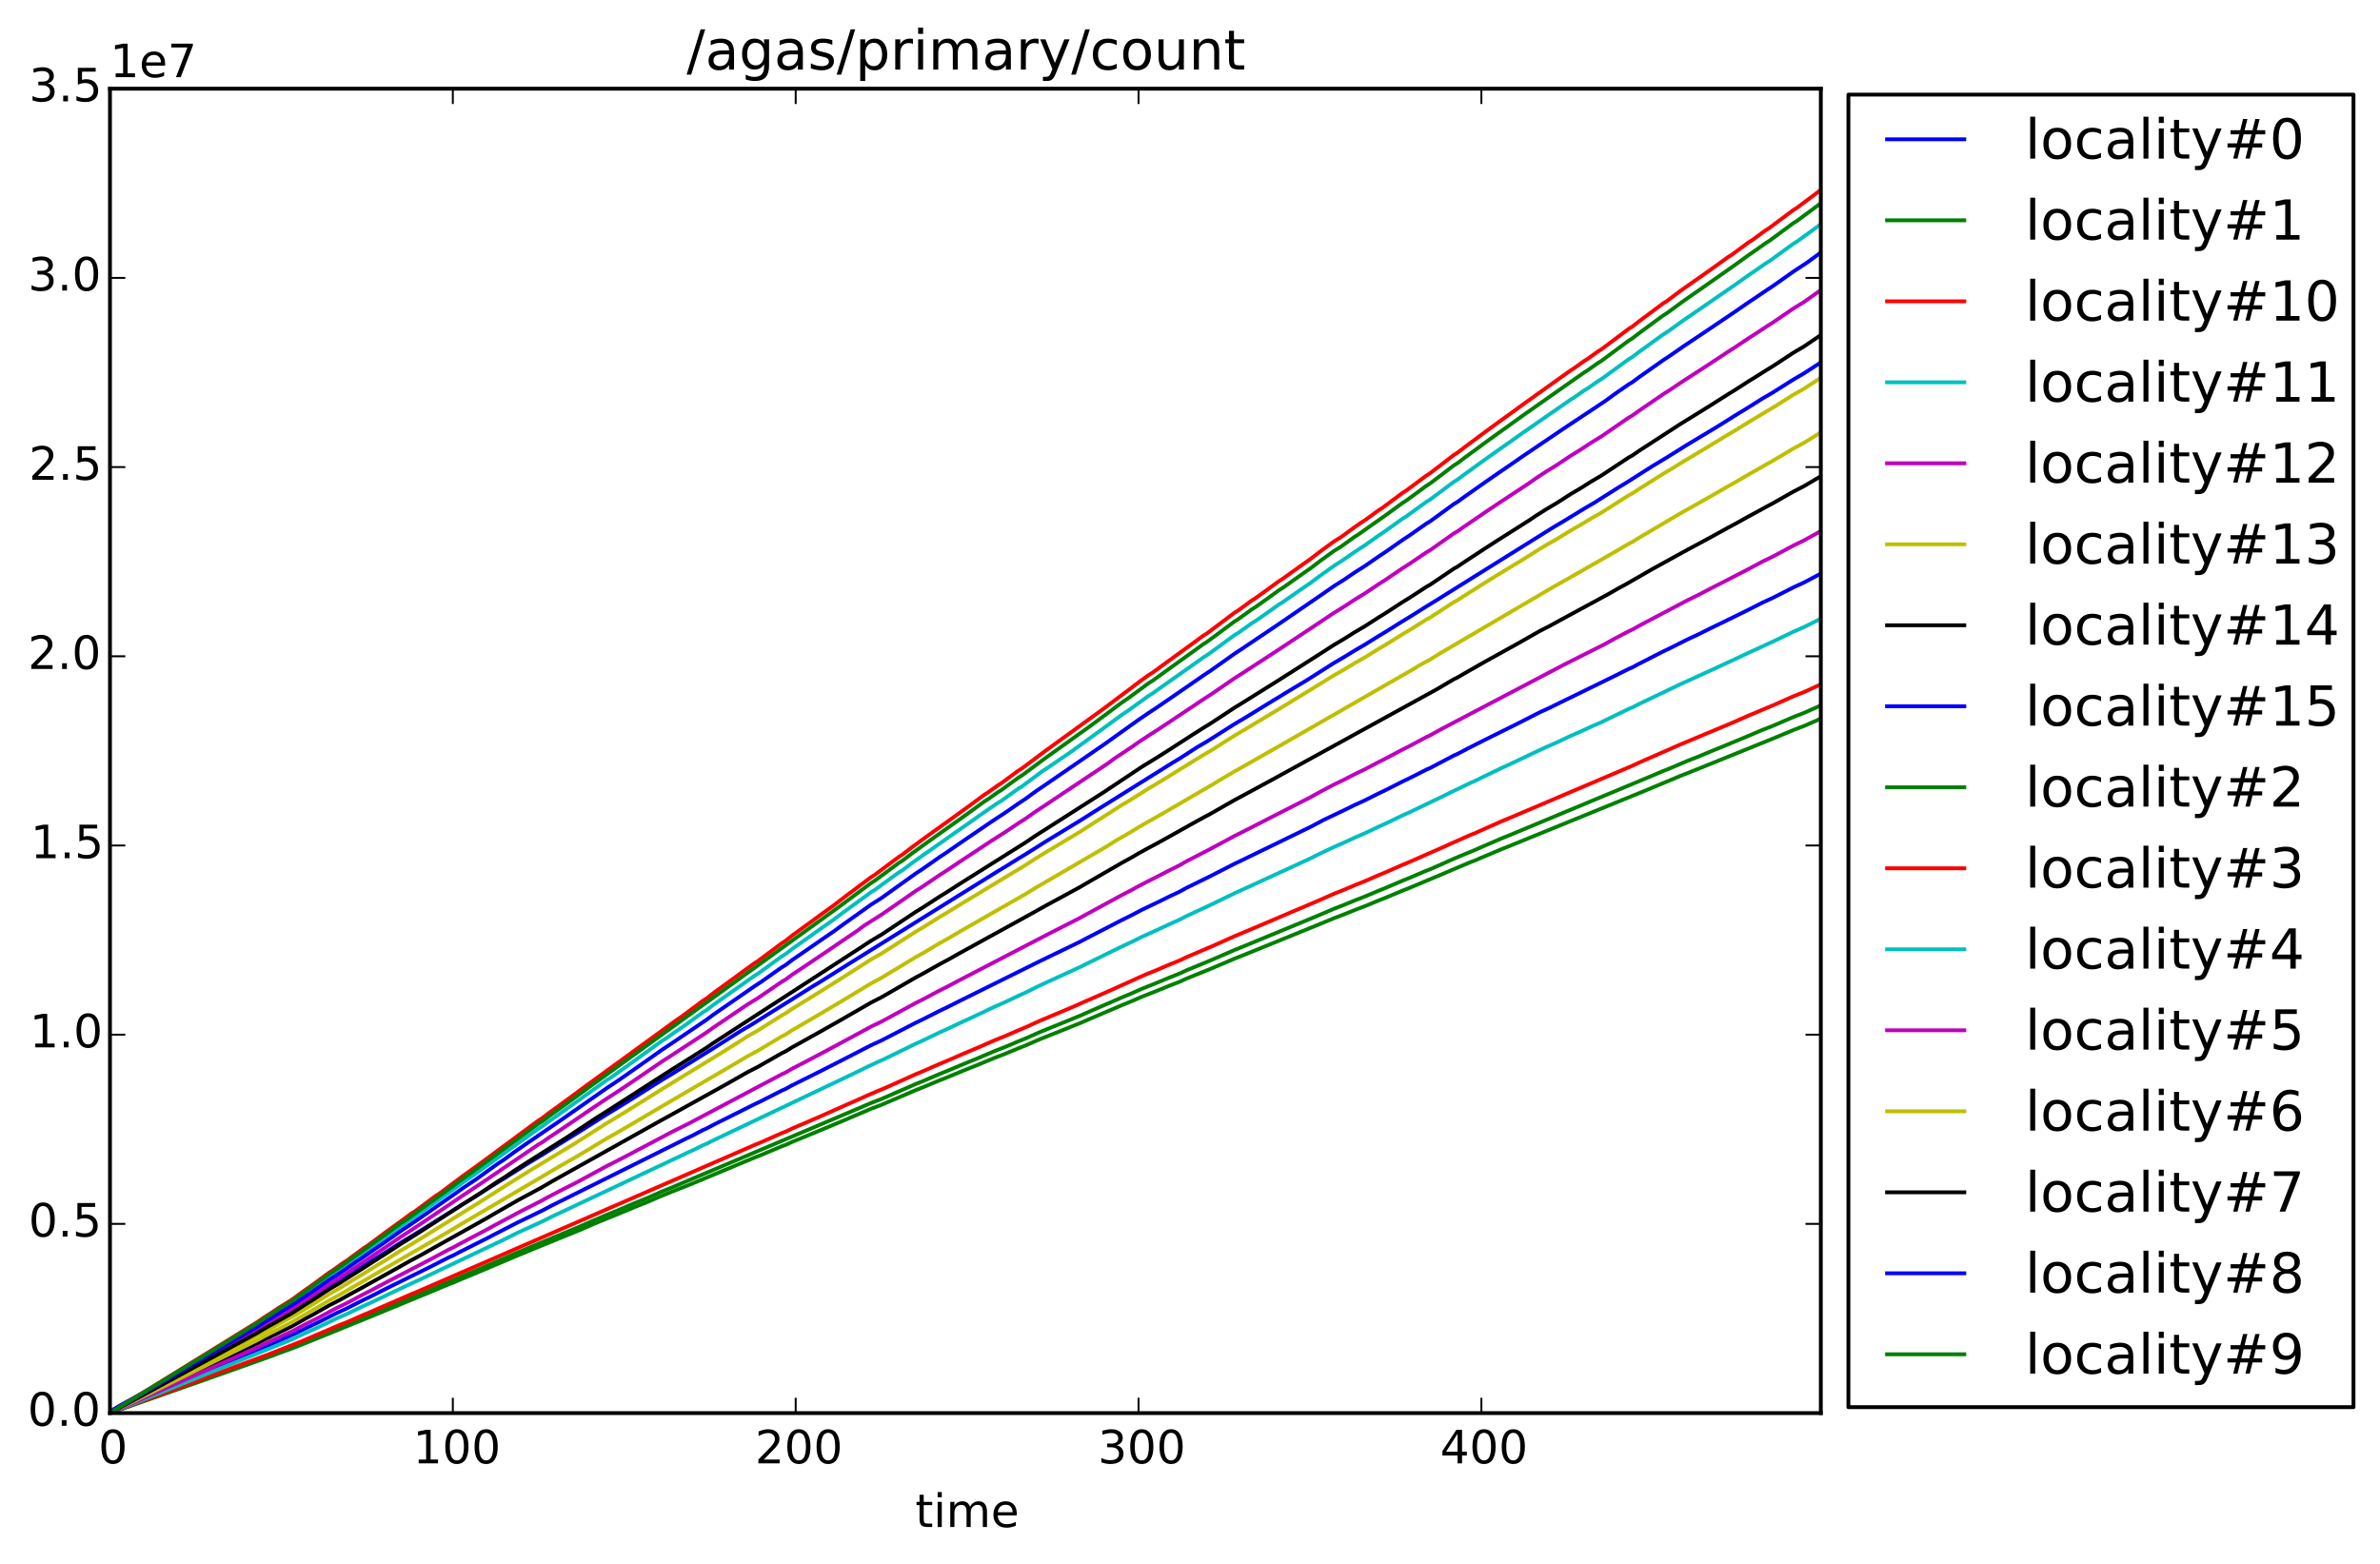 <?xml version="1.0" encoding="utf-8" standalone="no"?>
<!DOCTYPE svg PUBLIC "-//W3C//DTD SVG 1.1//EN"
  "http://www.w3.org/Graphics/SVG/1.1/DTD/svg11.dtd">
<!-- Created with matplotlib (http://matplotlib.org/) -->
<svg height="408pt" version="1.1" viewBox="0 0 621 408" width="621pt" xmlns="http://www.w3.org/2000/svg" xmlns:xlink="http://www.w3.org/1999/xlink">
 <defs>
  <style type="text/css">
*{stroke-linecap:butt;stroke-linejoin:round;}
  </style>
 </defs>
 <g id="figure_1">
  <g id="patch_1">
   <path d="
M0 408.169
L621.285 408.169
L621.285 0
L0 0
z
" style="fill:#ffffff;"/>
  </g>
  <g id="axes_1">
   <g id="patch_2">
    <path d="
M28.696 368.742
L475.096 368.742
L475.096 23.142
L28.696 23.142
z
" style="fill:#ffffff;"/>
   </g>
   <g id="line2d_1">
    <path clip-path="url(#p2118423672)" d="
M28.696 368.313
L31.379 366.725
L42.114 360.776
L70.741 344.877
L72.531 343.805
L77.003 341.252
L79.687 339.602
L81.476 338.529
L85.949 335.721
L88.633 334.154
L92.212 331.93
L94.001 330.855
L97.579 328.626
L99.368 327.552
L104.736 324.167
L106.525 323.093
L110.103 320.917
L116.365 316.987
L120.838 314.181
L122.627 313.107
L129.784 308.567
L131.573 307.493
L137.836 303.528
L141.414 301.382
L145.887 298.575
L151.254 295.273
L158.411 290.729
L160.2 289.656
L162.884 288.004
L166.462 285.772
L172.724 281.809
L175.408 280.208
L186.143 273.551
L193.3 269.011
L195.984 267.443
L202.246 263.523
L207.613 260.178
L212.086 257.37
L213.876 256.296
L221.927 251.238
L260.394 227.315
L262.183 226.242
L265.762 224.015
L267.551 222.941
L272.918 219.556
L281.864 214.109
L286.337 211.285
L306.018 198.996
L307.807 197.925
L312.28 195.032
L314.964 193.466
L322.121 188.926
L324.805 187.345
L331.067 183.488
L332.856 182.409
L335.54 180.759
L340.907 177.541
L348.064 172.998
L350.748 171.431
L353.431 169.782
L356.115 168.214
L359.694 165.988
L361.483 164.914
L365.956 162.108
L367.745 161.034
L372.218 158.224
L374.007 157.134
L405.318 137.584
L408.001 135.998
L413.369 132.717
L416.053 131.15
L422.315 127.19
L424.104 126.111
L431.261 121.568
L434.839 119.422
L440.207 116.07
L448.258 111.233
L453.625 107.869
L455.415 106.793
L459.888 103.988
L462.571 102.422
L467.939 99.035
L470.623 97.468
L475.096 94.575
L475.096 94.575" style="fill:none;stroke:#0000ff;stroke-linecap:square;"/>
   </g>
   <g id="line2d_2">
    <path clip-path="url(#p2118423672)" d="
M28.696 368.724
L36.747 365.852
L50.166 361.052
L70.741 353.614
L72.531 352.907
L77.003 351.231
L79.687 350.116
L83.266 348.68
L87.739 346.769
L90.422 345.732
L94.895 343.82
L96.684 343.103
L102.947 340.438
L111.892 336.728
L117.26 334.419
L118.155 334.099
L119.944 333.303
L125.311 331.035
L134.257 327.17
L138.73 325.284
L142.308 323.788
L151.254 320.078
L154.833 318.486
L158.411 316.973
L160.2 316.255
L165.568 313.971
L169.146 312.51
L172.724 310.918
L174.514 310.2
L224.611 288.964
L227.294 287.815
L229.978 286.778
L238.924 282.876
L240.713 282.158
L245.186 280.246
L246.975 279.529
L251.448 277.641
L255.027 276.182
L259.5 274.277
L262.183 273.233
L265.762 271.72
L267.551 271.002
L271.129 269.41
L273.813 268.31
L277.391 266.859
L280.075 265.757
L281.864 265.026
L284.548 263.832
L292.599 260.328
L295.283 259.212
L297.967 258.018
L299.756 257.301
L301.545 256.584
L305.124 255.092
L307.807 254.032
L309.597 253.195
L315.859 250.607
L322.121 247.899
L323.91 247.181
L343.591 239.053
L348.064 237.142
L350.748 236.104
L353.431 234.99
L356.115 233.952
L359.694 232.439
L361.483 231.72
L365.956 229.81
L367.745 229.092
L372.218 227.18
L373.112 226.859
L374.902 226.064
L379.375 224.074
L381.164 223.318
L384.742 221.843
L386.531 221.046
L391.899 218.737
L393.688 218.02
L430.366 202.72
L433.945 201.207
L435.734 200.489
L440.207 198.586
L442.89 197.54
L446.469 196.038
L449.153 194.946
L455.415 192.36
L459.888 190.449
L462.571 189.412
L467.939 187.102
L470.623 186.065
L475.096 184.075
L475.096 184.075" style="fill:none;stroke:#008000;stroke-linecap:square;"/>
   </g>
   <g id="line2d_3">
    <path clip-path="url(#p2118423672)" d="
M28.696 368.722
L33.169 365.957
L67.163 344.976
L68.952 343.737
L70.741 342.615
L72.531 341.394
L76.109 339.186
L79.687 336.571
L81.476 335.33
L85.949 332.028
L86.844 331.474
L89.528 329.546
L90.422 328.993
L94.895 325.689
L95.79 325.137
L101.157 321.146
L103.841 319.216
L107.419 316.6
L108.314 316.048
L113.682 312.056
L114.576 311.502
L120.838 306.823
L123.522 304.894
L126.206 302.942
L140.519 292.365
L141.414 291.811
L143.203 290.435
L145.887 288.507
L153.044 283.239
L176.303 266.336
L178.092 265.095
L183.46 261.104
L184.354 260.55
L186.143 259.144
L196.878 251.325
L197.773 250.772
L204.035 246.093
L204.93 245.538
L206.719 244.106
L211.192 240.858
L214.77 238.242
L217.454 236.314
L220.138 234.249
L227.294 228.88
L228.189 228.327
L234.451 223.648
L235.346 223.087
L238.029 221.029
L241.608 218.414
L252.343 210.7
L256.816 207.396
L257.71 206.844
L260.394 204.916
L261.289 204.364
L265.762 201.061
L266.656 200.508
L272.918 195.826
L288.126 184.808
L293.494 180.775
L295.283 179.439
L297.072 178.062
L299.756 176.135
L300.651 175.582
L304.229 172.967
L310.491 168.421
L314.07 165.807
L314.964 165.253
L322.121 159.886
L323.015 159.333
L326.594 156.716
L327.488 156.164
L330.172 154.237
L333.751 151.621
L334.645 151.067
L337.329 149.14
L340.013 147.219
L341.802 145.971
L344.486 143.906
L348.064 141.293
L349.853 140.187
L353.431 137.573
L355.221 136.335
L356.115 135.779
L359.694 133.166
L360.588 132.61
L365.956 128.62
L366.85 128.065
L372.218 124.074
L373.112 123.513
L374.902 122.144
L379.375 118.704
L380.269 118.151
L382.058 116.775
L387.426 112.783
L391.004 110.166
L393.688 108.238
L397.266 105.623
L409.791 96.67
L410.685 96.117
L413.369 94.189
L414.264 93.637
L416.947 91.71
L417.842 91.156
L424.999 85.787
L425.893 85.235
L427.682 83.838
L433.945 79.179
L434.839 78.626
L438.417 75.934
L445.574 70.913
L450.942 67.059
L451.836 66.506
L456.309 63.203
L457.204 62.648
L460.782 60.033
L461.677 59.48
L467.939 54.801
L468.834 54.249
L475.096 49.566
L475.096 49.566" style="fill:none;stroke:#ff0000;stroke-linecap:square;"/>
   </g>
   <g id="line2d_4">
    <path clip-path="url(#p2118423672)" d="
M28.696 368.724
L34.958 364.964
L70.741 343.344
L72.531 342.155
L76.109 340.009
L79.687 337.467
L81.476 336.262
L85.949 333.051
L86.844 332.513
L89.528 330.639
L90.422 330.102
L94.895 326.891
L95.79 326.354
L101.157 322.475
L106.525 318.725
L109.209 316.852
L116.365 311.765
L120.838 308.553
L123.522 306.679
L126.206 304.783
L140.519 294.501
L141.414 293.963
L143.203 292.625
L145.887 290.751
L153.938 284.995
L158.411 281.785
L159.306 281.247
L162.884 278.704
L167.357 275.492
L172.724 271.612
L173.619 271.074
L176.303 269.201
L178.092 267.995
L183.46 264.116
L184.354 263.578
L186.143 262.213
L196.878 254.611
L197.773 254.075
L204.035 249.527
L204.93 248.988
L206.719 247.595
L211.192 244.438
L214.77 241.896
L217.454 240.021
L220.138 238.014
L227.294 232.797
L228.189 232.258
L234.451 227.709
L235.346 227.168
L238.029 225.166
L241.608 222.623
L255.921 212.583
L258.605 210.709
L260.394 209.504
L261.289 208.967
L265.762 205.756
L266.656 205.22
L272.024 201.207
L273.813 200.046
L277.391 197.59
L279.181 196.384
L284.548 192.503
L292.599 186.615
L294.389 185.41
L299.756 181.529
L300.651 180.993
L304.229 178.45
L310.491 174.033
L314.07 171.492
L314.964 170.954
L322.121 165.735
L323.015 165.198
L326.594 162.656
L327.488 162.119
L330.172 160.245
L333.751 157.704
L334.645 157.165
L337.329 155.291
L340.013 153.424
L341.802 152.212
L344.486 150.205
L348.064 147.664
L350.748 145.921
L353.431 144.048
L356.115 142.305
L359.694 139.765
L361.483 138.556
L365.956 135.346
L366.85 134.808
L372.218 130.927
L373.112 130.384
L374.902 129.053
L379.375 125.709
L380.269 125.172
L382.058 123.834
L387.426 119.954
L391.004 117.411
L393.688 115.536
L397.266 112.994
L409.791 104.293
L410.685 103.755
L413.369 101.881
L414.264 101.345
L416.947 99.471
L417.842 98.934
L424.999 93.715
L425.893 93.178
L427.682 91.822
L433.945 87.293
L434.839 86.755
L439.312 83.543
L444.68 79.864
L452.731 74.305
L456.309 71.763
L458.098 70.556
L460.782 68.683
L461.677 68.146
L467.939 63.598
L468.834 63.06
L475.096 58.511
L475.096 58.511" style="fill:none;stroke:#00bfbf;stroke-linecap:square;"/>
   </g>
   <g id="line2d_5">
    <path clip-path="url(#p2118423672)" d="
M28.696 368.724
L31.379 367.208
L59.112 351.496
L67.163 346.933
L68.952 345.795
L76.109 341.617
L79.687 339.215
L81.476 338.077
L85.949 335.043
L88.633 333.397
L92.212 330.999
L94.001 329.856
L97.579 327.454
L100.263 325.683
L104.736 322.65
L106.525 321.511
L109.209 319.74
L116.365 314.936
L120.838 311.901
L123.522 310.131
L126.206 308.341
L140.519 298.626
L141.414 298.119
L143.203 296.855
L145.887 295.085
L154.833 289.016
L158.411 286.615
L160.2 285.475
L162.884 283.705
L167.357 280.671
L172.724 277.005
L174.514 275.866
L184.354 269.416
L186.143 268.129
L195.089 262.084
L197.773 260.439
L204.035 256.141
L204.93 255.634
L206.719 254.317
L211.192 251.336
L214.77 248.933
L218.349 246.492
L223.716 242.852
L225.505 241.516
L229.978 238.692
L238.924 232.498
L240.713 231.36
L245.186 228.325
L246.975 227.187
L250.554 224.785
L258.605 219.473
L260.394 218.335
L262.183 217.196
L265.762 214.794
L267.551 213.655
L270.235 211.759
L272.918 209.989
L289.021 199.24
L290.81 197.913
L295.283 194.942
L297.072 193.679
L299.756 191.908
L301.545 190.77
L304.229 189
L310.491 184.826
L314.07 182.427
L315.859 181.286
L322.121 176.989
L323.91 175.85
L332.856 170.032
L335.54 168.261
L344.486 162.318
L348.064 159.916
L350.748 158.27
L353.431 156.501
L356.115 154.855
L359.694 152.455
L361.483 151.314
L365.956 148.281
L367.745 147.141
L372.218 144.107
L373.112 143.596
L374.902 142.336
L379.375 139.176
L380.269 138.67
L382.058 137.406
L387.426 133.741
L391.004 131.338
L393.688 129.568
L399.056 126.026
L400.845 124.762
L403.528 122.994
L406.212 121.347
L409.791 118.945
L412.474 117.3
L415.158 115.53
L417.842 113.884
L424.999 108.954
L425.893 108.448
L427.682 107.166
L433.945 102.886
L435.734 101.747
L439.312 99.345
L441.996 97.616
L445.574 95.297
L450.942 91.756
L452.731 90.618
L456.309 88.216
L458.098 87.077
L460.782 85.306
L462.571 84.168
L467.939 80.502
L470.623 78.856
L475.096 75.697
L475.096 75.697" style="fill:none;stroke:#bf00bf;stroke-linecap:square;"/>
   </g>
   <g id="line2d_6">
    <path clip-path="url(#p2118423672)" d="
M28.696 368.724
L32.274 366.857
L70.741 346.632
L72.531 345.596
L77.003 343.145
L79.687 341.513
L81.476 340.463
L85.949 337.667
L88.633 336.149
L92.212 333.939
L94.001 332.885
L97.579 330.67
L100.263 329.038
L104.736 326.241
L106.525 325.191
L109.209 323.559
L125.311 313.604
L134.257 307.94
L137.836 305.726
L150.36 298.148
L158.411 293.021
L160.2 291.971
L162.884 290.339
L170.935 285.326
L174.514 283.112
L188.827 274.368
L195.089 270.406
L197.773 268.889
L204.035 264.927
L204.93 264.459
L206.719 263.244
L211.192 260.497
L214.77 258.283
L219.243 255.485
L227.294 250.359
L229.978 248.841
L238.924 243.131
L240.713 242.081
L245.186 239.284
L246.975 238.234
L250.554 236.02
L267.551 225.76
L270.235 224.012
L272.918 222.38
L280.075 218.097
L281.864 217.016
L283.654 215.851
L292.599 210.141
L294.389 209.091
L299.756 205.711
L301.545 204.662
L304.229 203.03
L311.386 198.6
L314.07 196.97
L315.859 195.918
L322.121 191.956
L323.91 190.906
L332.856 185.542
L335.54 183.91
L344.486 178.431
L348.064 176.218
L350.748 174.699
L353.431 173.068
L356.115 171.55
L359.694 169.338
L361.483 168.286
L365.956 165.489
L367.745 164.44
L372.218 161.642
L373.112 161.17
L374.902 160.01
L379.375 157.097
L380.269 156.63
L382.058 155.465
L387.426 152.086
L391.004 149.87
L393.688 148.239
L399.056 144.974
L400.845 143.809
L403.528 142.179
L406.212 140.661
L409.791 138.447
L412.474 136.929
L415.158 135.297
L417.842 133.78
L424.999 129.235
L425.893 128.768
L427.682 127.588
L433.945 123.642
L435.734 122.591
L439.312 120.377
L441.996 118.779
L445.574 116.645
L450.942 113.381
L452.731 112.331
L456.309 110.117
L458.098 109.067
L460.782 107.435
L462.571 106.385
L467.939 103.006
L470.623 101.488
L475.096 98.576
L475.096 98.576" style="fill:none;stroke:#bfbf00;stroke-linecap:square;"/>
   </g>
   <g id="line2d_7">
    <path clip-path="url(#p2118423672)" d="
M28.696 368.724
L34.063 366.184
L67.163 350.535
L68.952 349.585
L76.109 346.099
L79.687 344.095
L81.476 343.146
L85.949 340.615
L88.633 339.242
L92.212 337.241
L94.001 336.288
L97.579 334.284
L102.052 331.803
L107.419 328.799
L109.209 327.849
L127.1 317.829
L128.89 316.775
L135.152 313.19
L141.414 309.814
L144.098 308.233
L171.83 292.727
L174.514 291.25
L189.722 282.811
L195.089 279.754
L197.773 278.381
L204.035 274.796
L204.93 274.373
L206.719 273.272
L211.192 270.787
L214.77 268.783
L219.243 266.253
L227.294 261.614
L229.978 260.24
L238.924 255.074
L240.713 254.124
L245.186 251.593
L246.975 250.643
L250.554 248.639
L269.34 238.3
L272.918 236.297
L280.075 232.417
L281.864 231.443
L283.654 230.389
L292.599 225.223
L295.283 223.746
L297.072 222.691
L299.756 221.214
L301.545 220.264
L304.229 218.788
L311.386 214.78
L314.07 213.304
L315.859 212.353
L322.121 208.768
L323.91 207.818
L332.856 202.964
L335.54 201.488
L374.902 179.861
L379.375 177.226
L380.269 176.803
L382.058 175.749
L387.426 172.691
L396.372 167.733
L401.739 164.675
L404.423 163.302
L407.107 161.826
L419.631 155.039
L422.315 153.498
L424.104 152.541
L431.261 148.429
L439.312 143.998
L441.996 142.55
L445.574 140.622
L450.942 137.668
L452.731 136.718
L456.309 134.714
L458.098 133.764
L460.782 132.288
L462.571 131.337
L467.939 128.28
L470.623 126.907
L475.096 124.271
L475.096 124.271" style="fill:none;stroke:#000000;stroke-linecap:square;"/>
   </g>
   <g id="line2d_8">
    <path clip-path="url(#p2118423672)" d="
M28.696 368.724
L36.747 365.312
L47.482 360.756
L70.741 350.8
L72.531 349.961
L77.003 347.973
L79.687 346.65
L83.266 344.948
L87.739 342.681
L90.422 341.45
L94.895 339.182
L96.684 338.331
L101.157 336.064
L106.525 333.416
L110.103 331.648
L111.892 330.77
L117.26 328.031
L118.155 327.651
L119.944 326.706
L123.522 324.911
L127.1 323.115
L128.89 322.171
L135.152 318.958
L141.414 315.932
L144.098 314.516
L178.987 297.128
L180.776 296.274
L183.46 294.858
L184.354 294.478
L186.143 293.514
L196.878 288.147
L198.668 287.296
L204.035 284.557
L204.93 284.177
L206.719 283.189
L211.192 280.964
L214.77 279.169
L220.138 276.429
L227.294 272.745
L229.978 271.514
L238.924 266.885
L240.713 266.033
L245.186 263.766
L246.975 262.915
L250.554 261.119
L271.129 250.911
L273.813 249.611
L277.391 247.885
L280.075 246.582
L281.864 245.711
L283.654 244.766
L292.599 240.138
L295.283 238.814
L297.967 237.398
L299.756 236.546
L301.545 235.695
L305.124 233.931
L307.807 232.669
L309.597 231.679
L315.859 228.606
L322.121 225.394
L323.91 224.543
L341.802 215.844
L345.38 213.955
L348.959 212.253
L350.748 211.402
L353.431 210.08
L356.115 208.849
L359.694 207.055
L361.483 206.202
L365.956 203.935
L367.745 203.083
L372.218 200.816
L373.112 200.432
L374.902 199.493
L379.375 197.131
L380.269 196.751
L382.953 195.335
L387.426 193.067
L396.372 188.625
L401.739 185.885
L404.423 184.654
L407.107 183.332
L421.42 176.335
L424.999 174.54
L425.893 174.161
L427.682 173.202
L433.945 170.005
L435.734 169.153
L440.207 166.9
L442.89 165.655
L446.469 163.875
L449.153 162.583
L455.415 159.511
L459.888 157.243
L462.571 156.013
L467.939 153.273
L470.623 152.043
L475.096 149.682
L475.096 149.682" style="fill:none;stroke:#0000ff;stroke-linecap:square;"/>
   </g>
   <g id="line2d_9">
    <path clip-path="url(#p2118423672)" d="
M28.696 368.723
L36.747 365.905
L53.744 359.941
L70.741 353.894
L72.531 353.202
L77.003 351.557
L80.582 350.129
L92.212 345.382
L94.001 344.675
L98.474 342.837
L106.525 339.515
L110.103 338.048
L112.787 336.935
L117.26 335.06
L118.155 334.746
L119.944 333.965
L125.311 331.738
L134.257 327.946
L138.73 326.095
L142.308 324.627
L151.254 320.987
L154.833 319.424
L158.411 317.939
L160.2 317.235
L165.568 314.995
L169.146 313.56
L171.83 312.388
L175.408 310.923
L179.881 309.167
L196.878 302.068
L198.668 301.364
L204.035 299.097
L204.93 298.784
L206.719 297.963
L211.192 296.126
L216.559 293.891
L219.243 292.765
L227.294 289.328
L229.978 288.309
L238.924 284.48
L240.713 283.776
L245.186 281.9
L246.975 281.196
L251.448 279.343
L255.027 277.912
L259.5 276.044
L262.183 275.018
L265.762 273.534
L267.551 272.829
L271.129 271.266
L273.813 270.188
L277.391 268.764
L280.075 267.682
L281.864 266.965
L284.548 265.792
L292.599 262.354
L295.283 261.259
L297.967 260.088
L299.756 259.384
L301.545 258.68
L305.124 257.216
L307.807 256.177
L309.597 255.354
L315.859 252.816
L322.121 250.158
L323.91 249.454
L344.486 241.087
L348.064 239.603
L350.748 238.584
L353.431 237.49
L356.115 236.472
L359.694 234.988
L361.483 234.283
L365.956 232.407
L367.745 231.702
L372.218 229.826
L374.007 229.075
L376.691 227.95
L378.48 227.169
L383.848 224.903
L384.742 224.589
L386.531 223.808
L391.899 221.542
L393.688 220.837
L428.577 206.599
L438.417 202.489
L443.785 200.351
L463.466 192.374
L467.939 190.498
L470.623 189.48
L475.096 187.527
L475.096 187.527" style="fill:none;stroke:#008000;stroke-linecap:square;"/>
   </g>
   <g id="line2d_10">
    <path clip-path="url(#p2118423672)" d="
M28.696 368.724
L37.642 365.43
L69.847 353.504
L78.793 349.972
L82.371 348.414
L84.16 347.674
L87.739 346.116
L90.422 345.047
L94.895 343.079
L96.684 342.34
L102.052 339.997
L107.419 337.664
L109.209 336.925
L196.878 298.777
L198.668 298.038
L204.035 295.66
L204.93 295.33
L206.719 294.471
L213.876 291.393
L221.927 287.812
L223.716 287.033
L226.4 285.817
L229.084 284.668
L230.873 283.929
L238.924 280.321
L240.713 279.582
L245.186 277.613
L246.975 276.874
L251.448 274.931
L255.027 273.428
L259.5 271.468
L262.183 270.392
L265.762 268.835
L267.551 268.094
L271.129 266.454
L273.813 265.323
L277.391 263.827
L280.075 262.695
L282.759 261.49
L288.126 259.152
L298.862 254.323
L301.545 253.246
L305.124 251.711
L307.807 250.62
L309.597 249.758
L315.859 247.093
L322.121 244.304
L323.91 243.565
L343.591 235.194
L348.064 233.227
L350.748 232.158
L353.431 231.01
L356.115 229.942
L359.694 228.385
L361.483 227.644
L365.956 225.677
L367.745 224.937
L372.218 222.968
L374.007 222.181
L376.691 220.999
L378.48 220.179
L383.848 217.801
L384.742 217.472
L386.531 216.652
L391.899 214.274
L393.688 213.535
L425.893 199.83
L427.682 198.994
L438.417 194.282
L444.68 191.662
L451.836 188.671
L456.309 186.704
L458.098 185.964
L460.782 184.815
L462.571 184.076
L467.939 181.698
L470.623 180.63
L475.096 178.58
L475.096 178.58" style="fill:none;stroke:#ff0000;stroke-linecap:square;"/>
   </g>
   <g id="line2d_11">
    <path clip-path="url(#p2118423672)" d="
M28.696 368.724
L34.958 366.218
L76.109 349.539
L79.687 347.84
L83.266 346.228
L87.739 344.085
L90.422 342.918
L94.895 340.773
L96.684 339.967
L102.052 337.414
L107.419 334.869
L109.209 334.064
L131.573 323.421
L135.152 321.634
L141.414 318.771
L144.098 317.43
L178.987 300.978
L180.776 300.168
L183.46 298.829
L184.354 298.469
L186.143 297.551
L223.716 279.677
L226.4 278.348
L229.084 277.096
L230.873 276.29
L238.924 272.357
L240.713 271.551
L245.186 269.405
L246.975 268.6
L251.448 266.484
L255.027 264.843
L259.5 262.707
L262.183 261.533
L265.762 259.835
L267.551 259.028
L271.129 257.24
L273.813 256.009
L277.391 254.377
L280.075 253.142
L281.864 252.319
L283.654 251.425
L292.599 247.044
L295.283 245.792
L297.967 244.451
L299.756 243.646
L301.545 242.841
L305.124 241.169
L307.807 239.977
L309.597 239.038
L315.859 236.132
L322.121 233.094
L323.91 232.287
L341.802 224.056
L344.486 222.715
L348.064 221.018
L350.748 219.852
L353.431 218.602
L356.115 217.436
L359.694 215.74
L361.483 214.931
L365.956 212.787
L367.745 211.98
L372.218 209.834
L374.007 208.978
L376.691 207.687
L378.48 206.794
L383.848 204.201
L384.742 203.842
L386.531 202.949
L391.899 200.357
L393.688 199.55
L400.845 196.151
L403.528 194.903
L406.212 193.735
L409.791 192.036
L412.474 190.872
L415.158 189.62
L417.842 188.455
L424.999 184.968
L425.893 184.61
L427.682 183.697
L438.417 178.563
L444.68 175.707
L452.731 171.999
L456.309 170.301
L458.098 169.493
L460.782 168.241
L462.571 167.436
L467.939 164.844
L470.623 163.679
L475.096 161.444
L475.096 161.444" style="fill:none;stroke:#00bfbf;stroke-linecap:square;"/>
   </g>
   <g id="line2d_12">
    <path clip-path="url(#p2118423672)" d="
M28.696 368.724
L33.169 366.737
L67.163 351.603
L68.952 350.709
L76.109 347.426
L79.687 345.541
L83.266 343.751
L87.739 341.372
L90.422 340.076
L94.895 337.695
L96.684 336.799
L101.157 334.419
L111.892 328.854
L117.26 325.979
L118.155 325.577
L119.944 324.585
L123.522 322.699
L127.1 320.811
L128.89 319.82
L136.046 315.999
L141.414 313.265
L143.203 312.273
L146.781 310.411
L150.36 308.598
L158.411 304.232
L160.2 303.335
L163.779 301.481
L175.408 295.324
L179.881 293.087
L204.035 280.3
L204.93 279.899
L206.719 278.862
L211.192 276.525
L214.77 274.639
L220.138 271.759
L227.294 267.89
L229.978 266.595
L238.924 261.731
L240.713 260.837
L245.186 258.455
L246.975 257.559
L250.554 255.673
L270.235 245.444
L273.813 243.585
L277.391 241.769
L280.075 240.402
L281.864 239.484
L283.654 238.491
L292.599 233.628
L295.283 232.237
L297.072 231.245
L299.756 229.855
L301.545 228.96
L305.124 227.106
L307.807 225.781
L309.597 224.739
L315.859 221.511
L322.121 218.138
L323.91 217.244
L341.802 208.103
L344.486 206.615
L348.064 204.731
L350.748 203.436
L353.431 202.049
L356.115 200.753
L359.694 198.87
L361.483 197.973
L365.956 195.593
L367.745 194.695
L372.218 192.313
L373.112 191.906
L375.796 190.402
L408.001 173.49
L418.737 168.08
L421.42 166.592
L424.999 164.705
L425.893 164.307
L427.682 163.293
L440.207 156.681
L442.89 155.37
L446.469 153.502
L449.153 152.142
L455.415 148.914
L459.888 146.533
L462.571 145.239
L467.939 142.361
L470.623 141.067
L475.096 138.587
L475.096 138.587" style="fill:none;stroke:#bf00bf;stroke-linecap:square;"/>
   </g>
   <g id="line2d_13">
    <path clip-path="url(#p2118423672)" d="
M28.696 368.724
L33.169 366.516
L67.163 349.69
L68.952 348.697
L76.109 345.047
L79.687 342.951
L81.476 341.956
L85.949 339.309
L88.633 337.869
L92.212 335.777
L94.001 334.777
L97.579 332.681
L101.157 330.585
L106.525 327.49
L109.209 325.945
L118.155 320.754
L119.944 319.651
L123.522 317.554
L126.206 315.984
L146.781 303.898
L150.36 301.874
L158.411 297.021
L160.2 296.024
L162.884 294.479
L170.935 289.731
L174.514 287.634
L190.616 278.248
L195.089 275.6
L197.773 274.162
L204.035 270.412
L204.93 269.966
L206.719 268.813
L211.192 266.214
L214.77 264.117
L219.243 261.466
L227.294 256.613
L229.978 255.174
L238.924 249.765
L240.713 248.771
L245.186 246.122
L246.975 245.127
L250.554 243.03
L267.551 233.311
L270.235 231.656
L272.918 230.111
L289.021 220.724
L290.81 219.564
L295.283 216.971
L297.072 215.869
L299.756 214.323
L301.545 213.328
L304.229 211.784
L316.753 204.495
L318.543 203.392
L322.121 201.296
L323.91 200.3
L335.54 193.674
L368.64 174.678
L370.429 173.576
L373.112 172.13
L375.796 170.458
L405.318 153.154
L407.107 152.159
L421.42 143.984
L424.999 141.887
L425.893 141.444
L427.682 140.316
L438.417 133.984
L445.574 129.962
L450.942 126.87
L452.731 125.876
L456.309 123.78
L458.098 122.782
L460.782 121.238
L462.571 120.243
L467.939 117.042
L470.623 115.605
L475.096 112.847
L475.096 112.847" style="fill:none;stroke:#bfbf00;stroke-linecap:square;"/>
   </g>
   <g id="line2d_14">
    <path clip-path="url(#p2118423672)" d="
M28.696 368.723
L31.379 367.274
L67.163 347.807
L68.952 346.715
L76.109 342.703
L79.687 340.399
L81.476 339.305
L85.949 336.395
L88.633 334.812
L92.212 332.512
L94.001 331.414
L97.579 329.109
L100.263 327.408
L104.736 324.497
L106.525 323.402
L109.209 321.703
L116.365 317.09
L120.838 314.179
L124.417 311.938
L129.784 308.356
L131.573 307.258
L134.257 305.438
L137.836 303.134
L147.676 296.942
L155.727 291.605
L157.516 290.509
L161.095 288.204
L170.935 281.891
L174.514 279.586
L184.354 273.393
L186.143 272.151
L224.611 247.238
L227.294 245.482
L229.978 243.899
L238.924 237.954
L240.713 236.861
L245.186 233.949
L246.975 232.855
L250.554 230.549
L267.551 219.865
L270.235 218.045
L272.918 216.346
L288.126 206.635
L297.967 200.083
L299.756 198.991
L301.545 197.897
L304.229 196.198
L311.386 191.585
L314.07 189.889
L315.859 188.792
L322.121 184.668
L323.91 183.575
L332.856 177.988
L335.54 176.29
L344.486 170.584
L348.064 168.281
L350.748 166.698
L353.431 165.002
L356.115 163.42
L359.694 161.118
L361.483 160.02
L365.956 157.111
L367.745 156.015
L372.218 153.102
L373.112 152.605
L374.902 151.402
L379.375 148.369
L380.269 147.883
L382.058 146.67
L387.426 143.152
L391.004 140.844
L393.688 139.146
L399.056 135.745
L400.845 134.533
L403.528 132.837
L406.212 131.254
L409.791 128.95
L412.474 127.368
L415.158 125.67
L417.842 124.089
L424.999 119.358
L425.893 118.87
L427.682 117.634
L438.417 110.671
L445.574 106.248
L450.942 102.849
L452.731 101.756
L456.309 99.451
L458.098 98.355
L460.782 96.657
L462.571 95.563
L467.939 92.044
L470.623 90.464
L475.096 87.431
L475.096 87.431" style="fill:none;stroke:#000000;stroke-linecap:square;"/>
   </g>
   <g id="line2d_15">
    <path clip-path="url(#p2118423672)" d="
M28.696 368.724
L31.379 367.163
L50.166 356.162
L67.163 346.209
L68.952 345.033
L70.741 343.966
L72.531 342.81
L77.003 340.062
L79.687 338.234
L81.476 337.056
L85.949 333.923
L88.633 332.219
L92.212 329.745
L94.001 328.561
L97.579 326.08
L100.263 324.248
L104.736 321.114
L106.525 319.936
L109.209 318.107
L116.365 313.141
L120.838 310.006
L124.417 307.597
L129.784 303.739
L131.573 302.556
L134.257 300.597
L137.836 298.116
L143.203 294.456
L145.887 292.626
L153.938 287.007
L158.411 283.875
L160.2 282.695
L162.884 280.866
L167.357 277.73
L172.724 273.944
L174.514 272.765
L184.354 266.099
L186.143 264.764
L196.878 257.345
L198.668 256.168
L204.035 252.382
L204.93 251.855
L206.719 250.494
L211.192 247.413
L214.77 244.932
L217.454 243.101
L220.138 241.142
L227.294 236.05
L229.978 234.347
L238.924 227.947
L240.713 226.769
L245.186 223.634
L246.975 222.457
L250.554 219.975
L258.605 214.486
L260.394 213.31
L262.183 212.133
L265.762 209.653
L267.551 208.473
L270.235 206.513
L272.918 204.684
L288.126 194.23
L297.072 187.829
L299.756 186
L301.545 184.823
L304.229 182.996
L310.491 178.681
L314.07 176.201
L315.859 175.021
L322.121 170.582
L323.91 169.405
L332.856 163.391
L335.54 161.562
L344.486 155.419
L348.064 152.94
L350.748 151.237
L353.431 149.41
L356.115 147.707
L359.694 145.229
L361.483 144.047
L365.956 140.915
L367.745 139.735
L372.218 136.6
L373.112 136.068
L374.902 134.77
L379.375 131.505
L380.269 130.981
L382.058 129.675
L387.426 125.889
L391.004 123.403
L393.688 121.575
L397.266 119.094
L408.001 111.837
L418.737 104.713
L421.42 102.755
L424.999 100.272
L425.893 99.747
L427.682 98.419
L433.945 94.003
L435.734 92.823
L439.312 90.341
L444.68 86.75
L452.731 81.323
L456.309 78.843
L458.098 77.663
L460.782 75.834
L462.571 74.657
L467.939 70.869
L469.728 69.693
L471.517 68.514
L475.096 65.902
L475.096 65.902" style="fill:none;stroke:#0000ff;stroke-linecap:square;"/>
   </g>
   <g id="line2d_16">
    <path clip-path="url(#p2118423672)" d="
M28.696 368.724
L31.379 367.091
L67.163 345.248
L68.952 344.022
L70.741 342.912
L72.531 341.705
L76.109 339.52
L79.687 336.934
L81.476 335.707
L85.949 332.441
L88.633 330.665
L92.212 328.084
L94.001 326.851
L97.579 324.264
L100.263 322.355
L104.736 319.088
L105.63 318.54
L109.209 315.953
L115.471 311.457
L120.838 307.508
L123.522 305.6
L126.206 303.668
L140.519 293.208
L141.414 292.659
L143.203 291.297
L145.887 289.39
L153.044 284.177
L219.243 236.401
L227.294 230.411
L228.189 229.863
L234.451 225.234
L235.346 224.68
L238.029 222.644
L241.608 220.057
L252.343 212.427
L256.816 209.159
L257.71 208.611
L260.394 206.706
L261.289 206.159
L265.762 202.892
L266.656 202.344
L272.918 197.714
L284.548 189.403
L292.599 183.412
L294.389 182.185
L299.756 178.236
L300.651 177.689
L304.229 175.103
L310.491 170.605
L314.07 168.02
L314.964 167.471
L322.121 162.163
L323.015 161.615
L326.594 159.028
L327.488 158.481
L330.172 156.575
L333.751 153.988
L334.645 153.44
L337.329 151.533
L340.013 149.635
L341.802 148.398
L344.486 146.356
L348.064 143.771
L349.853 142.676
L353.431 140.091
L354.326 139.544
L357.01 137.638
L361.483 134.501
L365.956 131.236
L366.85 130.687
L372.218 126.738
L373.112 126.184
L374.902 124.83
L379.375 121.426
L380.269 120.879
L382.058 119.519
L387.426 115.571
L391.004 112.981
L393.688 111.074
L397.266 108.487
L413.369 97.178
L414.264 96.631
L416.947 94.725
L417.842 94.177
L424.999 88.867
L425.893 88.32
L427.682 86.936
L433.945 82.331
L434.839 81.783
L439.312 78.515
L444.68 74.77
L452.731 69.114
L456.309 66.526
L458.098 65.298
L460.782 63.391
L461.677 62.844
L467.939 58.215
L468.834 57.669
L475.096 53.038
L475.096 53.038" style="fill:none;stroke:#008000;stroke-linecap:square;"/>
   </g>
   <g id="patch_3">
    <path d="
M28.696 23.142
L475.096 23.142" style="fill:none;stroke:#000000;stroke-linecap:square;stroke-linejoin:miter;"/>
   </g>
   <g id="patch_4">
    <path d="
M475.096 368.742
L475.096 23.142" style="fill:none;stroke:#000000;stroke-linecap:square;stroke-linejoin:miter;"/>
   </g>
   <g id="patch_5">
    <path d="
M28.696 368.742
L475.096 368.742" style="fill:none;stroke:#000000;stroke-linecap:square;stroke-linejoin:miter;"/>
   </g>
   <g id="patch_6">
    <path d="
M28.696 368.742
L28.696 23.142" style="fill:none;stroke:#000000;stroke-linecap:square;stroke-linejoin:miter;"/>
   </g>
   <g id="matplotlib.axis_1">
    <g id="xtick_1">
     <g id="line2d_17">
      <defs>
       <path d="
M0 0
L0 -4" id="m93b0483c22" style="stroke:#000000;stroke-width:0.5;"/>
      </defs>
      <g>
       <use style="stroke:#000000;stroke-width:0.5;" x="28.696" xlink:href="#m93b0483c22" y="368.742"/>
      </g>
     </g>
     <g id="line2d_18">
      <defs>
       <path d="
M0 0
L0 4" id="m741efc42ff" style="stroke:#000000;stroke-width:0.5;"/>
      </defs>
      <g>
       <use style="stroke:#000000;stroke-width:0.5;" x="28.696" xlink:href="#m741efc42ff" y="23.142"/>
      </g>
     </g>
     <g id="text_1">
      <!-- 0 -->
      <defs>
       <path d="
M31.781 66.406
Q24.172 66.406 20.328 58.906
Q16.5 51.422 16.5 36.375
Q16.5 21.391 20.328 13.891
Q24.172 6.391 31.781 6.391
Q39.453 6.391 43.281 13.891
Q47.125 21.391 47.125 36.375
Q47.125 51.422 43.281 58.906
Q39.453 66.406 31.781 66.406
M31.781 74.219
Q44.047 74.219 50.516 64.516
Q56.984 54.828 56.984 36.375
Q56.984 17.969 50.516 8.266
Q44.047 -1.422 31.781 -1.422
Q19.531 -1.422 13.062 8.266
Q6.594 17.969 6.594 36.375
Q6.594 54.828 13.062 64.516
Q19.531 74.219 31.781 74.219" id="DejaVuSans-30"/>
      </defs>
      <g transform="translate(25.672 381.86)scale(0.12 -0.12)">
       <use xlink:href="#DejaVuSans-30"/>
      </g>
     </g>
    </g>
    <g id="xtick_2">
     <g id="line2d_19">
      <g>
       <use style="stroke:#000000;stroke-width:0.5;" x="118.155" xlink:href="#m93b0483c22" y="368.742"/>
      </g>
     </g>
     <g id="line2d_20">
      <g>
       <use style="stroke:#000000;stroke-width:0.5;" x="118.155" xlink:href="#m741efc42ff" y="23.142"/>
      </g>
     </g>
     <g id="text_2">
      <!-- 100 -->
      <defs>
       <path d="
M12.406 8.297
L28.516 8.297
L28.516 63.922
L10.984 60.406
L10.984 69.391
L28.422 72.906
L38.281 72.906
L38.281 8.297
L54.391 8.297
L54.391 0
L12.406 0
z
" id="DejaVuSans-31"/>
      </defs>
      <g transform="translate(107.76 381.86)scale(0.12 -0.12)">
       <use xlink:href="#DejaVuSans-31"/>
       <use x="63.623" xlink:href="#DejaVuSans-30"/>
       <use x="127.246" xlink:href="#DejaVuSans-30"/>
      </g>
     </g>
    </g>
    <g id="xtick_3">
     <g id="line2d_21">
      <g>
       <use style="stroke:#000000;stroke-width:0.5;" x="207.613" xlink:href="#m93b0483c22" y="368.742"/>
      </g>
     </g>
     <g id="line2d_22">
      <g>
       <use style="stroke:#000000;stroke-width:0.5;" x="207.613" xlink:href="#m741efc42ff" y="23.142"/>
      </g>
     </g>
     <g id="text_3">
      <!-- 200 -->
      <defs>
       <path d="
M19.188 8.297
L53.609 8.297
L53.609 0
L7.328 0
L7.328 8.297
Q12.938 14.109 22.625 23.891
Q32.328 33.688 34.812 36.531
Q39.547 41.844 41.422 45.531
Q43.312 49.219 43.312 52.781
Q43.312 58.594 39.234 62.25
Q35.156 65.922 28.609 65.922
Q23.969 65.922 18.812 64.312
Q13.672 62.703 7.812 59.422
L7.812 69.391
Q13.766 71.781 18.938 73
Q24.125 74.219 28.422 74.219
Q39.75 74.219 46.484 68.547
Q53.219 62.891 53.219 53.422
Q53.219 48.922 51.531 44.891
Q49.859 40.875 45.406 35.406
Q44.188 33.984 37.641 27.219
Q31.109 20.453 19.188 8.297" id="DejaVuSans-32"/>
      </defs>
      <g transform="translate(196.999 381.86)scale(0.12 -0.12)">
       <use xlink:href="#DejaVuSans-32"/>
       <use x="63.623" xlink:href="#DejaVuSans-30"/>
       <use x="127.246" xlink:href="#DejaVuSans-30"/>
      </g>
     </g>
    </g>
    <g id="xtick_4">
     <g id="line2d_23">
      <g>
       <use style="stroke:#000000;stroke-width:0.5;" x="297.072" xlink:href="#m93b0483c22" y="368.742"/>
      </g>
     </g>
     <g id="line2d_24">
      <g>
       <use style="stroke:#000000;stroke-width:0.5;" x="297.072" xlink:href="#m741efc42ff" y="23.142"/>
      </g>
     </g>
     <g id="text_4">
      <!-- 300 -->
      <defs>
       <path d="
M40.578 39.312
Q47.656 37.797 51.625 33
Q55.609 28.219 55.609 21.188
Q55.609 10.406 48.188 4.484
Q40.766 -1.422 27.094 -1.422
Q22.516 -1.422 17.656 -0.516
Q12.797 0.391 7.625 2.203
L7.625 11.719
Q11.719 9.328 16.594 8.109
Q21.484 6.891 26.812 6.891
Q36.078 6.891 40.938 10.547
Q45.797 14.203 45.797 21.188
Q45.797 27.641 41.281 31.266
Q36.766 34.906 28.719 34.906
L20.219 34.906
L20.219 43.016
L29.109 43.016
Q36.375 43.016 40.234 45.922
Q44.094 48.828 44.094 54.297
Q44.094 59.906 40.109 62.906
Q36.141 65.922 28.719 65.922
Q24.656 65.922 20.016 65.031
Q15.375 64.156 9.812 62.312
L9.812 71.094
Q15.438 72.656 20.344 73.438
Q25.25 74.219 29.594 74.219
Q40.828 74.219 47.359 69.109
Q53.906 64.016 53.906 55.328
Q53.906 49.266 50.438 45.094
Q46.969 40.922 40.578 39.312" id="DejaVuSans-33"/>
      </defs>
      <g transform="translate(286.476 381.86)scale(0.12 -0.12)">
       <use xlink:href="#DejaVuSans-33"/>
       <use x="63.623" xlink:href="#DejaVuSans-30"/>
       <use x="127.246" xlink:href="#DejaVuSans-30"/>
      </g>
     </g>
    </g>
    <g id="xtick_5">
     <g id="line2d_25">
      <g>
       <use style="stroke:#000000;stroke-width:0.5;" x="386.531" xlink:href="#m93b0483c22" y="368.742"/>
      </g>
     </g>
     <g id="line2d_26">
      <g>
       <use style="stroke:#000000;stroke-width:0.5;" x="386.531" xlink:href="#m741efc42ff" y="23.142"/>
      </g>
     </g>
     <g id="text_5">
      <!-- 400 -->
      <defs>
       <path d="
M37.797 64.312
L12.891 25.391
L37.797 25.391
z

M35.203 72.906
L47.609 72.906
L47.609 25.391
L58.016 25.391
L58.016 17.188
L47.609 17.188
L47.609 0
L37.797 0
L37.797 17.188
L4.891 17.188
L4.891 26.703
z
" id="DejaVuSans-34"/>
      </defs>
      <g transform="translate(375.771 381.86)scale(0.12 -0.12)">
       <use xlink:href="#DejaVuSans-34"/>
       <use x="63.623" xlink:href="#DejaVuSans-30"/>
       <use x="127.246" xlink:href="#DejaVuSans-30"/>
      </g>
     </g>
    </g>
    <g id="text_6">
     <!-- time -->
     <defs>
      <path d="
M18.312 70.219
L18.312 54.688
L36.812 54.688
L36.812 47.703
L18.312 47.703
L18.312 18.016
Q18.312 11.328 20.141 9.422
Q21.969 7.516 27.594 7.516
L36.812 7.516
L36.812 0
L27.594 0
Q17.188 0 13.234 3.875
Q9.281 7.766 9.281 18.016
L9.281 47.703
L2.688 47.703
L2.688 54.688
L9.281 54.688
L9.281 70.219
z
" id="DejaVuSans-74"/>
      <path d="
M52 44.188
Q55.375 50.25 60.062 53.125
Q64.75 56 71.094 56
Q79.641 56 84.281 50.016
Q88.922 44.047 88.922 33.016
L88.922 0
L79.891 0
L79.891 32.719
Q79.891 40.578 77.094 44.375
Q74.312 48.188 68.609 48.188
Q61.625 48.188 57.562 43.547
Q53.516 38.922 53.516 30.906
L53.516 0
L44.484 0
L44.484 32.719
Q44.484 40.625 41.703 44.406
Q38.922 48.188 33.109 48.188
Q26.219 48.188 22.156 43.531
Q18.109 38.875 18.109 30.906
L18.109 0
L9.078 0
L9.078 54.688
L18.109 54.688
L18.109 46.188
Q21.188 51.219 25.484 53.609
Q29.781 56 35.688 56
Q41.656 56 45.828 52.969
Q50 49.953 52 44.188" id="DejaVuSans-6d"/>
      <path d="
M56.203 29.594
L56.203 25.203
L14.891 25.203
Q15.484 15.922 20.484 11.062
Q25.484 6.203 34.422 6.203
Q39.594 6.203 44.453 7.469
Q49.312 8.734 54.109 11.281
L54.109 2.781
Q49.266 0.734 44.188 -0.344
Q39.109 -1.422 33.891 -1.422
Q20.797 -1.422 13.156 6.188
Q5.516 13.812 5.516 26.812
Q5.516 40.234 12.766 48.109
Q20.016 56 32.328 56
Q43.359 56 49.781 48.891
Q56.203 41.797 56.203 29.594
M47.219 32.234
Q47.125 39.594 43.094 43.984
Q39.062 48.391 32.422 48.391
Q24.906 48.391 20.391 44.141
Q15.875 39.891 15.188 32.172
z
" id="DejaVuSans-65"/>
      <path d="
M9.422 54.688
L18.406 54.688
L18.406 0
L9.422 0
z

M9.422 75.984
L18.406 75.984
L18.406 64.594
L9.422 64.594
z
" id="DejaVuSans-69"/>
     </defs>
     <g transform="translate(238.821 398.474)scale(0.12 -0.12)">
      <use xlink:href="#DejaVuSans-74"/>
      <use x="39.209" xlink:href="#DejaVuSans-69"/>
      <use x="66.992" xlink:href="#DejaVuSans-6d"/>
      <use x="164.404" xlink:href="#DejaVuSans-65"/>
     </g>
    </g>
   </g>
   <g id="matplotlib.axis_2">
    <g id="ytick_1">
     <g id="line2d_27">
      <defs>
       <path d="
M0 0
L4 0" id="m728421d6d4" style="stroke:#000000;stroke-width:0.5;"/>
      </defs>
      <g>
       <use style="stroke:#000000;stroke-width:0.5;" x="28.696" xlink:href="#m728421d6d4" y="368.742"/>
      </g>
     </g>
     <g id="line2d_28">
      <defs>
       <path d="
M0 0
L-4 0" id="mcb0005524f" style="stroke:#000000;stroke-width:0.5;"/>
      </defs>
      <g>
       <use style="stroke:#000000;stroke-width:0.5;" x="475.096" xlink:href="#mcb0005524f" y="368.742"/>
      </g>
     </g>
     <g id="text_7">
      <!-- 0.0 -->
      <defs>
       <path d="
M10.688 12.406
L21 12.406
L21 0
L10.688 0
z
" id="DejaVuSans-2e"/>
      </defs>
      <g transform="translate(7.2 372.053)scale(0.12 -0.12)">
       <use xlink:href="#DejaVuSans-30"/>
       <use x="63.623" xlink:href="#DejaVuSans-2e"/>
       <use x="95.41" xlink:href="#DejaVuSans-30"/>
      </g>
     </g>
    </g>
    <g id="ytick_2">
     <g id="line2d_29">
      <g>
       <use style="stroke:#000000;stroke-width:0.5;" x="28.696" xlink:href="#m728421d6d4" y="319.37"/>
      </g>
     </g>
     <g id="line2d_30">
      <g>
       <use style="stroke:#000000;stroke-width:0.5;" x="475.096" xlink:href="#mcb0005524f" y="319.37"/>
      </g>
     </g>
     <g id="text_8">
      <!-- 0.5 -->
      <defs>
       <path d="
M10.797 72.906
L49.516 72.906
L49.516 64.594
L19.828 64.594
L19.828 46.734
Q21.969 47.469 24.109 47.828
Q26.266 48.188 28.422 48.188
Q40.625 48.188 47.75 41.5
Q54.891 34.812 54.891 23.391
Q54.891 11.625 47.562 5.094
Q40.234 -1.422 26.906 -1.422
Q22.312 -1.422 17.547 -0.641
Q12.797 0.141 7.719 1.703
L7.719 11.625
Q12.109 9.234 16.797 8.062
Q21.484 6.891 26.703 6.891
Q35.156 6.891 40.078 11.328
Q45.016 15.766 45.016 23.391
Q45.016 31 40.078 35.438
Q35.156 39.891 26.703 39.891
Q22.75 39.891 18.812 39.016
Q14.891 38.141 10.797 36.281
z
" id="DejaVuSans-35"/>
      </defs>
      <g transform="translate(7.451 322.682)scale(0.12 -0.12)">
       <use xlink:href="#DejaVuSans-30"/>
       <use x="63.623" xlink:href="#DejaVuSans-2e"/>
       <use x="95.41" xlink:href="#DejaVuSans-35"/>
      </g>
     </g>
    </g>
    <g id="ytick_3">
     <g id="line2d_31">
      <g>
       <use style="stroke:#000000;stroke-width:0.5;" x="28.696" xlink:href="#m728421d6d4" y="269.999"/>
      </g>
     </g>
     <g id="line2d_32">
      <g>
       <use style="stroke:#000000;stroke-width:0.5;" x="475.096" xlink:href="#mcb0005524f" y="269.999"/>
      </g>
     </g>
     <g id="text_9">
      <!-- 1.0 -->
      <g transform="translate(7.727 273.31)scale(0.12 -0.12)">
       <use xlink:href="#DejaVuSans-31"/>
       <use x="63.623" xlink:href="#DejaVuSans-2e"/>
       <use x="95.41" xlink:href="#DejaVuSans-30"/>
      </g>
     </g>
    </g>
    <g id="ytick_4">
     <g id="line2d_33">
      <g>
       <use style="stroke:#000000;stroke-width:0.5;" x="28.696" xlink:href="#m728421d6d4" y="220.627"/>
      </g>
     </g>
     <g id="line2d_34">
      <g>
       <use style="stroke:#000000;stroke-width:0.5;" x="475.096" xlink:href="#mcb0005524f" y="220.627"/>
      </g>
     </g>
     <g id="text_10">
      <!-- 1.5 -->
      <g transform="translate(7.978 223.939)scale(0.12 -0.12)">
       <use xlink:href="#DejaVuSans-31"/>
       <use x="63.623" xlink:href="#DejaVuSans-2e"/>
       <use x="95.41" xlink:href="#DejaVuSans-35"/>
      </g>
     </g>
    </g>
    <g id="ytick_5">
     <g id="line2d_35">
      <g>
       <use style="stroke:#000000;stroke-width:0.5;" x="28.696" xlink:href="#m728421d6d4" y="171.256"/>
      </g>
     </g>
     <g id="line2d_36">
      <g>
       <use style="stroke:#000000;stroke-width:0.5;" x="475.096" xlink:href="#mcb0005524f" y="171.256"/>
      </g>
     </g>
     <g id="text_11">
      <!-- 2.0 -->
      <g transform="translate(7.288 174.567)scale(0.12 -0.12)">
       <use xlink:href="#DejaVuSans-32"/>
       <use x="63.623" xlink:href="#DejaVuSans-2e"/>
       <use x="95.41" xlink:href="#DejaVuSans-30"/>
      </g>
     </g>
    </g>
    <g id="ytick_6">
     <g id="line2d_37">
      <g>
       <use style="stroke:#000000;stroke-width:0.5;" x="28.696" xlink:href="#m728421d6d4" y="121.885"/>
      </g>
     </g>
     <g id="line2d_38">
      <g>
       <use style="stroke:#000000;stroke-width:0.5;" x="475.096" xlink:href="#mcb0005524f" y="121.885"/>
      </g>
     </g>
     <g id="text_12">
      <!-- 2.5 -->
      <g transform="translate(7.539 125.196)scale(0.12 -0.12)">
       <use xlink:href="#DejaVuSans-32"/>
       <use x="63.623" xlink:href="#DejaVuSans-2e"/>
       <use x="95.41" xlink:href="#DejaVuSans-35"/>
      </g>
     </g>
    </g>
    <g id="ytick_7">
     <g id="line2d_39">
      <g>
       <use style="stroke:#000000;stroke-width:0.5;" x="28.696" xlink:href="#m728421d6d4" y="72.513"/>
      </g>
     </g>
     <g id="line2d_40">
      <g>
       <use style="stroke:#000000;stroke-width:0.5;" x="475.096" xlink:href="#mcb0005524f" y="72.513"/>
      </g>
     </g>
     <g id="text_13">
      <!-- 3.0 -->
      <g transform="translate(7.324 75.824)scale(0.12 -0.12)">
       <use xlink:href="#DejaVuSans-33"/>
       <use x="63.623" xlink:href="#DejaVuSans-2e"/>
       <use x="95.41" xlink:href="#DejaVuSans-30"/>
      </g>
     </g>
    </g>
    <g id="ytick_8">
     <g id="line2d_41">
      <g>
       <use style="stroke:#000000;stroke-width:0.5;" x="28.696" xlink:href="#m728421d6d4" y="23.142"/>
      </g>
     </g>
     <g id="line2d_42">
      <g>
       <use style="stroke:#000000;stroke-width:0.5;" x="475.096" xlink:href="#mcb0005524f" y="23.142"/>
      </g>
     </g>
     <g id="text_14">
      <!-- 3.5 -->
      <g transform="translate(7.575 26.453)scale(0.12 -0.12)">
       <use xlink:href="#DejaVuSans-33"/>
       <use x="63.623" xlink:href="#DejaVuSans-2e"/>
       <use x="95.41" xlink:href="#DejaVuSans-35"/>
      </g>
     </g>
    </g>
    <g id="text_15">
     <!-- 1e7 -->
     <defs>
      <path d="
M8.203 72.906
L55.078 72.906
L55.078 68.703
L28.609 0
L18.312 0
L43.219 64.594
L8.203 64.594
z
" id="DejaVuSans-37"/>
     </defs>
     <g transform="translate(28.696 20.142)scale(0.12 -0.12)">
      <use xlink:href="#DejaVuSans-31"/>
      <use x="63.623" xlink:href="#DejaVuSans-65"/>
      <use x="125.146" xlink:href="#DejaVuSans-37"/>
     </g>
    </g>
   </g>
   <g id="text_16">
    <!-- /agas/primary/count -->
    <defs>
     <path d="
M25.391 72.906
L33.688 72.906
L8.297 -9.281
L0 -9.281
z
" id="DejaVuSans-2f"/>
     <path d="
M30.609 48.391
Q23.391 48.391 19.188 42.75
Q14.984 37.109 14.984 27.297
Q14.984 17.484 19.156 11.844
Q23.344 6.203 30.609 6.203
Q37.797 6.203 41.984 11.859
Q46.188 17.531 46.188 27.297
Q46.188 37.016 41.984 42.703
Q37.797 48.391 30.609 48.391
M30.609 56
Q42.328 56 49.016 48.375
Q55.719 40.766 55.719 27.297
Q55.719 13.875 49.016 6.219
Q42.328 -1.422 30.609 -1.422
Q18.844 -1.422 12.172 6.219
Q5.516 13.875 5.516 27.297
Q5.516 40.766 12.172 48.375
Q18.844 56 30.609 56" id="DejaVuSans-6f"/>
     <path d="
M54.891 33.016
L54.891 0
L45.906 0
L45.906 32.719
Q45.906 40.484 42.875 44.328
Q39.844 48.188 33.797 48.188
Q26.516 48.188 22.312 43.547
Q18.109 38.922 18.109 30.906
L18.109 0
L9.078 0
L9.078 54.688
L18.109 54.688
L18.109 46.188
Q21.344 51.125 25.703 53.562
Q30.078 56 35.797 56
Q45.219 56 50.047 50.172
Q54.891 44.344 54.891 33.016" id="DejaVuSans-6e"/>
     <path d="
M48.781 52.594
L48.781 44.188
Q44.969 46.297 41.141 47.344
Q37.312 48.391 33.406 48.391
Q24.656 48.391 19.812 42.844
Q14.984 37.312 14.984 27.297
Q14.984 17.281 19.812 11.734
Q24.656 6.203 33.406 6.203
Q37.312 6.203 41.141 7.25
Q44.969 8.297 48.781 10.406
L48.781 2.094
Q45.016 0.344 40.984 -0.531
Q36.969 -1.422 32.422 -1.422
Q20.062 -1.422 12.781 6.344
Q5.516 14.109 5.516 27.297
Q5.516 40.672 12.859 48.328
Q20.219 56 33.016 56
Q37.156 56 41.109 55.141
Q45.062 54.297 48.781 52.594" id="DejaVuSans-63"/>
     <path d="
M32.172 -5.078
Q28.375 -14.844 24.75 -17.812
Q21.141 -20.797 15.094 -20.797
L7.906 -20.797
L7.906 -13.281
L13.188 -13.281
Q16.891 -13.281 18.938 -11.516
Q21 -9.766 23.484 -3.219
L25.094 0.875
L2.984 54.688
L12.5 54.688
L29.594 11.922
L46.688 54.688
L56.203 54.688
z
" id="DejaVuSans-79"/>
     <path d="
M8.5 21.578
L8.5 54.688
L17.484 54.688
L17.484 21.922
Q17.484 14.156 20.5 10.266
Q23.531 6.391 29.594 6.391
Q36.859 6.391 41.078 11.031
Q45.312 15.672 45.312 23.688
L45.312 54.688
L54.297 54.688
L54.297 0
L45.312 0
L45.312 8.406
Q42.047 3.422 37.719 1
Q33.406 -1.422 27.688 -1.422
Q18.266 -1.422 13.375 4.438
Q8.5 10.297 8.5 21.578
M31.109 56
z
" id="DejaVuSans-75"/>
     <path d="
M45.406 27.984
Q45.406 37.75 41.375 43.109
Q37.359 48.484 30.078 48.484
Q22.859 48.484 18.828 43.109
Q14.797 37.75 14.797 27.984
Q14.797 18.266 18.828 12.891
Q22.859 7.516 30.078 7.516
Q37.359 7.516 41.375 12.891
Q45.406 18.266 45.406 27.984
M54.391 6.781
Q54.391 -7.172 48.188 -13.984
Q42 -20.797 29.203 -20.797
Q24.469 -20.797 20.266 -20.094
Q16.062 -19.391 12.109 -17.922
L12.109 -9.188
Q16.062 -11.328 19.922 -12.344
Q23.781 -13.375 27.781 -13.375
Q36.625 -13.375 41.016 -8.766
Q45.406 -4.156 45.406 5.172
L45.406 9.625
Q42.625 4.781 38.281 2.391
Q33.938 0 27.875 0
Q17.828 0 11.672 7.656
Q5.516 15.328 5.516 27.984
Q5.516 40.672 11.672 48.328
Q17.828 56 27.875 56
Q33.938 56 38.281 53.609
Q42.625 51.219 45.406 46.391
L45.406 54.688
L54.391 54.688
z
" id="DejaVuSans-67"/>
     <path d="
M34.281 27.484
Q23.391 27.484 19.188 25
Q14.984 22.516 14.984 16.5
Q14.984 11.719 18.141 8.906
Q21.297 6.109 26.703 6.109
Q34.188 6.109 38.703 11.406
Q43.219 16.703 43.219 25.484
L43.219 27.484
z

M52.203 31.203
L52.203 0
L43.219 0
L43.219 8.297
Q40.141 3.328 35.547 0.953
Q30.953 -1.422 24.312 -1.422
Q15.922 -1.422 10.953 3.297
Q6 8.016 6 15.922
Q6 25.141 12.172 29.828
Q18.359 34.516 30.609 34.516
L43.219 34.516
L43.219 35.406
Q43.219 41.609 39.141 45
Q35.062 48.391 27.688 48.391
Q23 48.391 18.547 47.266
Q14.109 46.141 10.016 43.891
L10.016 52.203
Q14.938 54.109 19.578 55.047
Q24.219 56 28.609 56
Q40.484 56 46.344 49.844
Q52.203 43.703 52.203 31.203" id="DejaVuSans-61"/>
     <path d="
M18.109 8.203
L18.109 -20.797
L9.078 -20.797
L9.078 54.688
L18.109 54.688
L18.109 46.391
Q20.953 51.266 25.266 53.625
Q29.594 56 35.594 56
Q45.562 56 51.781 48.094
Q58.016 40.188 58.016 27.297
Q58.016 14.406 51.781 6.484
Q45.562 -1.422 35.594 -1.422
Q29.594 -1.422 25.266 0.953
Q20.953 3.328 18.109 8.203
M48.688 27.297
Q48.688 37.203 44.609 42.844
Q40.531 48.484 33.406 48.484
Q26.266 48.484 22.188 42.844
Q18.109 37.203 18.109 27.297
Q18.109 17.391 22.188 11.75
Q26.266 6.109 33.406 6.109
Q40.531 6.109 44.609 11.75
Q48.688 17.391 48.688 27.297" id="DejaVuSans-70"/>
     <path d="
M44.281 53.078
L44.281 44.578
Q40.484 46.531 36.375 47.5
Q32.281 48.484 27.875 48.484
Q21.188 48.484 17.844 46.438
Q14.5 44.391 14.5 40.281
Q14.5 37.156 16.891 35.375
Q19.281 33.594 26.516 31.984
L29.594 31.297
Q39.156 29.25 43.188 25.516
Q47.219 21.781 47.219 15.094
Q47.219 7.469 41.188 3.016
Q35.156 -1.422 24.609 -1.422
Q20.219 -1.422 15.453 -0.562
Q10.688 0.297 5.422 2
L5.422 11.281
Q10.406 8.688 15.234 7.391
Q20.062 6.109 24.812 6.109
Q31.156 6.109 34.562 8.281
Q37.984 10.453 37.984 14.406
Q37.984 18.062 35.516 20.016
Q33.062 21.969 24.703 23.781
L21.578 24.516
Q13.234 26.266 9.516 29.906
Q5.812 33.547 5.812 39.891
Q5.812 47.609 11.281 51.797
Q16.75 56 26.812 56
Q31.781 56 36.172 55.266
Q40.578 54.547 44.281 53.078" id="DejaVuSans-73"/>
     <path d="
M41.109 46.297
Q39.594 47.172 37.812 47.578
Q36.031 48 33.891 48
Q26.266 48 22.188 43.047
Q18.109 38.094 18.109 28.812
L18.109 0
L9.078 0
L9.078 54.688
L18.109 54.688
L18.109 46.188
Q20.953 51.172 25.484 53.578
Q30.031 56 36.531 56
Q37.453 56 38.578 55.875
Q39.703 55.766 41.062 55.516
z
" id="DejaVuSans-72"/>
    </defs>
    <g transform="translate(179.154 18.142)scale(0.144 -0.144)">
     <use xlink:href="#DejaVuSans-2f"/>
     <use x="33.691" xlink:href="#DejaVuSans-61"/>
     <use x="94.971" xlink:href="#DejaVuSans-67"/>
     <use x="158.447" xlink:href="#DejaVuSans-61"/>
     <use x="219.727" xlink:href="#DejaVuSans-73"/>
     <use x="271.826" xlink:href="#DejaVuSans-2f"/>
     <use x="305.518" xlink:href="#DejaVuSans-70"/>
     <use x="368.994" xlink:href="#DejaVuSans-72"/>
     <use x="410.107" xlink:href="#DejaVuSans-69"/>
     <use x="437.891" xlink:href="#DejaVuSans-6d"/>
     <use x="535.303" xlink:href="#DejaVuSans-61"/>
     <use x="596.582" xlink:href="#DejaVuSans-72"/>
     <use x="637.695" xlink:href="#DejaVuSans-79"/>
     <use x="696.875" xlink:href="#DejaVuSans-2f"/>
     <use x="730.566" xlink:href="#DejaVuSans-63"/>
     <use x="785.547" xlink:href="#DejaVuSans-6f"/>
     <use x="846.729" xlink:href="#DejaVuSans-75"/>
     <use x="910.107" xlink:href="#DejaVuSans-6e"/>
     <use x="973.486" xlink:href="#DejaVuSans-74"/>
    </g>
   </g>
   <g id="legend_1">
    <g id="patch_7">
     <path d="
M482.296 367.194
L614.085 367.194
L614.085 24.69
L482.296 24.69
z
" style="fill:#ffffff;stroke:#000000;stroke-linejoin:miter;"/>
    </g>
    <g id="line2d_43">
     <path d="
M492.376 36.352
L512.536 36.352" style="fill:none;stroke:#0000ff;stroke-linecap:square;"/>
    </g>
    <g id="line2d_44"/>
    <g id="text_17">
     <!-- locality#0 -->
     <defs>
      <path d="
M51.125 44
L36.922 44
L32.812 27.688
L47.125 27.688
z

M43.797 71.781
L38.719 51.516
L52.984 51.516
L58.109 71.781
L65.922 71.781
L60.891 51.516
L76.125 51.516
L76.125 44
L58.984 44
L54.984 27.688
L70.516 27.688
L70.516 20.219
L53.078 20.219
L48 0
L40.188 0
L45.219 20.219
L30.906 20.219
L25.875 0
L18.016 0
L23.094 20.219
L7.719 20.219
L7.719 27.688
L24.906 27.688
L29 44
L13.281 44
L13.281 51.516
L30.906 51.516
L35.891 71.781
z
" id="DejaVuSans-23"/>
      <path d="
M9.422 75.984
L18.406 75.984
L18.406 0
L9.422 0
z
" id="DejaVuSans-6c"/>
     </defs>
     <g transform="translate(528.376 41.392)scale(0.144 -0.144)">
      <use xlink:href="#DejaVuSans-6c"/>
      <use x="27.783" xlink:href="#DejaVuSans-6f"/>
      <use x="88.965" xlink:href="#DejaVuSans-63"/>
      <use x="143.945" xlink:href="#DejaVuSans-61"/>
      <use x="205.225" xlink:href="#DejaVuSans-6c"/>
      <use x="233.008" xlink:href="#DejaVuSans-69"/>
      <use x="260.791" xlink:href="#DejaVuSans-74"/>
      <use x="300.0" xlink:href="#DejaVuSans-79"/>
      <use x="359.18" xlink:href="#DejaVuSans-23"/>
      <use x="442.969" xlink:href="#DejaVuSans-30"/>
     </g>
    </g>
    <g id="line2d_45">
     <path d="
M492.376 57.488
L512.536 57.488" style="fill:none;stroke:#008000;stroke-linecap:square;"/>
    </g>
    <g id="line2d_46"/>
    <g id="text_18">
     <!-- locality#1 -->
     <g transform="translate(528.376 62.528)scale(0.144 -0.144)">
      <use xlink:href="#DejaVuSans-6c"/>
      <use x="27.783" xlink:href="#DejaVuSans-6f"/>
      <use x="88.965" xlink:href="#DejaVuSans-63"/>
      <use x="143.945" xlink:href="#DejaVuSans-61"/>
      <use x="205.225" xlink:href="#DejaVuSans-6c"/>
      <use x="233.008" xlink:href="#DejaVuSans-69"/>
      <use x="260.791" xlink:href="#DejaVuSans-74"/>
      <use x="300.0" xlink:href="#DejaVuSans-79"/>
      <use x="359.18" xlink:href="#DejaVuSans-23"/>
      <use x="442.969" xlink:href="#DejaVuSans-31"/>
     </g>
    </g>
    <g id="line2d_47">
     <path d="
M492.376 78.624
L512.536 78.624" style="fill:none;stroke:#ff0000;stroke-linecap:square;"/>
    </g>
    <g id="line2d_48"/>
    <g id="text_19">
     <!-- locality#10 -->
     <g transform="translate(528.376 83.665)scale(0.144 -0.144)">
      <use xlink:href="#DejaVuSans-6c"/>
      <use x="27.783" xlink:href="#DejaVuSans-6f"/>
      <use x="88.965" xlink:href="#DejaVuSans-63"/>
      <use x="143.945" xlink:href="#DejaVuSans-61"/>
      <use x="205.225" xlink:href="#DejaVuSans-6c"/>
      <use x="233.008" xlink:href="#DejaVuSans-69"/>
      <use x="260.791" xlink:href="#DejaVuSans-74"/>
      <use x="300.0" xlink:href="#DejaVuSans-79"/>
      <use x="359.18" xlink:href="#DejaVuSans-23"/>
      <use x="442.969" xlink:href="#DejaVuSans-31"/>
      <use x="506.592" xlink:href="#DejaVuSans-30"/>
     </g>
    </g>
    <g id="line2d_49">
     <path d="
M492.376 99.761
L512.536 99.761" style="fill:none;stroke:#00bfbf;stroke-linecap:square;"/>
    </g>
    <g id="line2d_50"/>
    <g id="text_20">
     <!-- locality#11 -->
     <g transform="translate(528.376 104.801)scale(0.144 -0.144)">
      <use xlink:href="#DejaVuSans-6c"/>
      <use x="27.783" xlink:href="#DejaVuSans-6f"/>
      <use x="88.965" xlink:href="#DejaVuSans-63"/>
      <use x="143.945" xlink:href="#DejaVuSans-61"/>
      <use x="205.225" xlink:href="#DejaVuSans-6c"/>
      <use x="233.008" xlink:href="#DejaVuSans-69"/>
      <use x="260.791" xlink:href="#DejaVuSans-74"/>
      <use x="300.0" xlink:href="#DejaVuSans-79"/>
      <use x="359.18" xlink:href="#DejaVuSans-23"/>
      <use x="442.969" xlink:href="#DejaVuSans-31"/>
      <use x="506.592" xlink:href="#DejaVuSans-31"/>
     </g>
    </g>
    <g id="line2d_51">
     <path d="
M492.376 120.897
L512.536 120.897" style="fill:none;stroke:#bf00bf;stroke-linecap:square;"/>
    </g>
    <g id="line2d_52"/>
    <g id="text_21">
     <!-- locality#12 -->
     <g transform="translate(528.376 125.938)scale(0.144 -0.144)">
      <use xlink:href="#DejaVuSans-6c"/>
      <use x="27.783" xlink:href="#DejaVuSans-6f"/>
      <use x="88.965" xlink:href="#DejaVuSans-63"/>
      <use x="143.945" xlink:href="#DejaVuSans-61"/>
      <use x="205.225" xlink:href="#DejaVuSans-6c"/>
      <use x="233.008" xlink:href="#DejaVuSans-69"/>
      <use x="260.791" xlink:href="#DejaVuSans-74"/>
      <use x="300.0" xlink:href="#DejaVuSans-79"/>
      <use x="359.18" xlink:href="#DejaVuSans-23"/>
      <use x="442.969" xlink:href="#DejaVuSans-31"/>
      <use x="506.592" xlink:href="#DejaVuSans-32"/>
     </g>
    </g>
    <g id="line2d_53">
     <path d="
M492.376 142.034
L512.536 142.034" style="fill:none;stroke:#bfbf00;stroke-linecap:square;"/>
    </g>
    <g id="line2d_54"/>
    <g id="text_22">
     <!-- locality#13 -->
     <g transform="translate(528.376 147.074)scale(0.144 -0.144)">
      <use xlink:href="#DejaVuSans-6c"/>
      <use x="27.783" xlink:href="#DejaVuSans-6f"/>
      <use x="88.965" xlink:href="#DejaVuSans-63"/>
      <use x="143.945" xlink:href="#DejaVuSans-61"/>
      <use x="205.225" xlink:href="#DejaVuSans-6c"/>
      <use x="233.008" xlink:href="#DejaVuSans-69"/>
      <use x="260.791" xlink:href="#DejaVuSans-74"/>
      <use x="300.0" xlink:href="#DejaVuSans-79"/>
      <use x="359.18" xlink:href="#DejaVuSans-23"/>
      <use x="442.969" xlink:href="#DejaVuSans-31"/>
      <use x="506.592" xlink:href="#DejaVuSans-33"/>
     </g>
    </g>
    <g id="line2d_55">
     <path d="
M492.376 163.17
L512.536 163.17" style="fill:none;stroke:#000000;stroke-linecap:square;"/>
    </g>
    <g id="line2d_56"/>
    <g id="text_23">
     <!-- locality#14 -->
     <g transform="translate(528.376 168.21)scale(0.144 -0.144)">
      <use xlink:href="#DejaVuSans-6c"/>
      <use x="27.783" xlink:href="#DejaVuSans-6f"/>
      <use x="88.965" xlink:href="#DejaVuSans-63"/>
      <use x="143.945" xlink:href="#DejaVuSans-61"/>
      <use x="205.225" xlink:href="#DejaVuSans-6c"/>
      <use x="233.008" xlink:href="#DejaVuSans-69"/>
      <use x="260.791" xlink:href="#DejaVuSans-74"/>
      <use x="300.0" xlink:href="#DejaVuSans-79"/>
      <use x="359.18" xlink:href="#DejaVuSans-23"/>
      <use x="442.969" xlink:href="#DejaVuSans-31"/>
      <use x="506.592" xlink:href="#DejaVuSans-34"/>
     </g>
    </g>
    <g id="line2d_57">
     <path d="
M492.376 184.307
L512.536 184.307" style="fill:none;stroke:#0000ff;stroke-linecap:square;"/>
    </g>
    <g id="line2d_58"/>
    <g id="text_24">
     <!-- locality#15 -->
     <g transform="translate(528.376 189.347)scale(0.144 -0.144)">
      <use xlink:href="#DejaVuSans-6c"/>
      <use x="27.783" xlink:href="#DejaVuSans-6f"/>
      <use x="88.965" xlink:href="#DejaVuSans-63"/>
      <use x="143.945" xlink:href="#DejaVuSans-61"/>
      <use x="205.225" xlink:href="#DejaVuSans-6c"/>
      <use x="233.008" xlink:href="#DejaVuSans-69"/>
      <use x="260.791" xlink:href="#DejaVuSans-74"/>
      <use x="300.0" xlink:href="#DejaVuSans-79"/>
      <use x="359.18" xlink:href="#DejaVuSans-23"/>
      <use x="442.969" xlink:href="#DejaVuSans-31"/>
      <use x="506.592" xlink:href="#DejaVuSans-35"/>
     </g>
    </g>
    <g id="line2d_59">
     <path d="
M492.376 205.443
L512.536 205.443" style="fill:none;stroke:#008000;stroke-linecap:square;"/>
    </g>
    <g id="line2d_60"/>
    <g id="text_25">
     <!-- locality#2 -->
     <g transform="translate(528.376 210.483)scale(0.144 -0.144)">
      <use xlink:href="#DejaVuSans-6c"/>
      <use x="27.783" xlink:href="#DejaVuSans-6f"/>
      <use x="88.965" xlink:href="#DejaVuSans-63"/>
      <use x="143.945" xlink:href="#DejaVuSans-61"/>
      <use x="205.225" xlink:href="#DejaVuSans-6c"/>
      <use x="233.008" xlink:href="#DejaVuSans-69"/>
      <use x="260.791" xlink:href="#DejaVuSans-74"/>
      <use x="300.0" xlink:href="#DejaVuSans-79"/>
      <use x="359.18" xlink:href="#DejaVuSans-23"/>
      <use x="442.969" xlink:href="#DejaVuSans-32"/>
     </g>
    </g>
    <g id="line2d_61">
     <path d="
M492.376 226.58
L512.536 226.58" style="fill:none;stroke:#ff0000;stroke-linecap:square;"/>
    </g>
    <g id="line2d_62"/>
    <g id="text_26">
     <!-- locality#3 -->
     <g transform="translate(528.376 231.62)scale(0.144 -0.144)">
      <use xlink:href="#DejaVuSans-6c"/>
      <use x="27.783" xlink:href="#DejaVuSans-6f"/>
      <use x="88.965" xlink:href="#DejaVuSans-63"/>
      <use x="143.945" xlink:href="#DejaVuSans-61"/>
      <use x="205.225" xlink:href="#DejaVuSans-6c"/>
      <use x="233.008" xlink:href="#DejaVuSans-69"/>
      <use x="260.791" xlink:href="#DejaVuSans-74"/>
      <use x="300.0" xlink:href="#DejaVuSans-79"/>
      <use x="359.18" xlink:href="#DejaVuSans-23"/>
      <use x="442.969" xlink:href="#DejaVuSans-33"/>
     </g>
    </g>
    <g id="line2d_63">
     <path d="
M492.376 247.716
L512.536 247.716" style="fill:none;stroke:#00bfbf;stroke-linecap:square;"/>
    </g>
    <g id="line2d_64"/>
    <g id="text_27">
     <!-- locality#4 -->
     <g transform="translate(528.376 252.756)scale(0.144 -0.144)">
      <use xlink:href="#DejaVuSans-6c"/>
      <use x="27.783" xlink:href="#DejaVuSans-6f"/>
      <use x="88.965" xlink:href="#DejaVuSans-63"/>
      <use x="143.945" xlink:href="#DejaVuSans-61"/>
      <use x="205.225" xlink:href="#DejaVuSans-6c"/>
      <use x="233.008" xlink:href="#DejaVuSans-69"/>
      <use x="260.791" xlink:href="#DejaVuSans-74"/>
      <use x="300.0" xlink:href="#DejaVuSans-79"/>
      <use x="359.18" xlink:href="#DejaVuSans-23"/>
      <use x="442.969" xlink:href="#DejaVuSans-34"/>
     </g>
    </g>
    <g id="line2d_65">
     <path d="
M492.376 268.853
L512.536 268.853" style="fill:none;stroke:#bf00bf;stroke-linecap:square;"/>
    </g>
    <g id="line2d_66"/>
    <g id="text_28">
     <!-- locality#5 -->
     <g transform="translate(528.376 273.893)scale(0.144 -0.144)">
      <use xlink:href="#DejaVuSans-6c"/>
      <use x="27.783" xlink:href="#DejaVuSans-6f"/>
      <use x="88.965" xlink:href="#DejaVuSans-63"/>
      <use x="143.945" xlink:href="#DejaVuSans-61"/>
      <use x="205.225" xlink:href="#DejaVuSans-6c"/>
      <use x="233.008" xlink:href="#DejaVuSans-69"/>
      <use x="260.791" xlink:href="#DejaVuSans-74"/>
      <use x="300.0" xlink:href="#DejaVuSans-79"/>
      <use x="359.18" xlink:href="#DejaVuSans-23"/>
      <use x="442.969" xlink:href="#DejaVuSans-35"/>
     </g>
    </g>
    <g id="line2d_67">
     <path d="
M492.376 289.989
L512.536 289.989" style="fill:none;stroke:#bfbf00;stroke-linecap:square;"/>
    </g>
    <g id="line2d_68"/>
    <g id="text_29">
     <!-- locality#6 -->
     <defs>
      <path d="
M33.016 40.375
Q26.375 40.375 22.484 35.828
Q18.609 31.297 18.609 23.391
Q18.609 15.531 22.484 10.953
Q26.375 6.391 33.016 6.391
Q39.656 6.391 43.531 10.953
Q47.406 15.531 47.406 23.391
Q47.406 31.297 43.531 35.828
Q39.656 40.375 33.016 40.375
M52.594 71.297
L52.594 62.312
Q48.875 64.062 45.094 64.984
Q41.312 65.922 37.594 65.922
Q27.828 65.922 22.672 59.328
Q17.531 52.734 16.797 39.406
Q19.672 43.656 24.016 45.922
Q28.375 48.188 33.594 48.188
Q44.578 48.188 50.953 41.516
Q57.328 34.859 57.328 23.391
Q57.328 12.156 50.688 5.359
Q44.047 -1.422 33.016 -1.422
Q20.359 -1.422 13.672 8.266
Q6.984 17.969 6.984 36.375
Q6.984 53.656 15.188 63.938
Q23.391 74.219 37.203 74.219
Q40.922 74.219 44.703 73.484
Q48.484 72.75 52.594 71.297" id="DejaVuSans-36"/>
     </defs>
     <g transform="translate(528.376 295.029)scale(0.144 -0.144)">
      <use xlink:href="#DejaVuSans-6c"/>
      <use x="27.783" xlink:href="#DejaVuSans-6f"/>
      <use x="88.965" xlink:href="#DejaVuSans-63"/>
      <use x="143.945" xlink:href="#DejaVuSans-61"/>
      <use x="205.225" xlink:href="#DejaVuSans-6c"/>
      <use x="233.008" xlink:href="#DejaVuSans-69"/>
      <use x="260.791" xlink:href="#DejaVuSans-74"/>
      <use x="300.0" xlink:href="#DejaVuSans-79"/>
      <use x="359.18" xlink:href="#DejaVuSans-23"/>
      <use x="442.969" xlink:href="#DejaVuSans-36"/>
     </g>
    </g>
    <g id="line2d_69">
     <path d="
M492.376 311.126
L512.536 311.126" style="fill:none;stroke:#000000;stroke-linecap:square;"/>
    </g>
    <g id="line2d_70"/>
    <g id="text_30">
     <!-- locality#7 -->
     <g transform="translate(528.376 316.166)scale(0.144 -0.144)">
      <use xlink:href="#DejaVuSans-6c"/>
      <use x="27.783" xlink:href="#DejaVuSans-6f"/>
      <use x="88.965" xlink:href="#DejaVuSans-63"/>
      <use x="143.945" xlink:href="#DejaVuSans-61"/>
      <use x="205.225" xlink:href="#DejaVuSans-6c"/>
      <use x="233.008" xlink:href="#DejaVuSans-69"/>
      <use x="260.791" xlink:href="#DejaVuSans-74"/>
      <use x="300.0" xlink:href="#DejaVuSans-79"/>
      <use x="359.18" xlink:href="#DejaVuSans-23"/>
      <use x="442.969" xlink:href="#DejaVuSans-37"/>
     </g>
    </g>
    <g id="line2d_71">
     <path d="
M492.376 332.262
L512.536 332.262" style="fill:none;stroke:#0000ff;stroke-linecap:square;"/>
    </g>
    <g id="line2d_72"/>
    <g id="text_31">
     <!-- locality#8 -->
     <defs>
      <path d="
M31.781 34.625
Q24.75 34.625 20.719 30.859
Q16.703 27.094 16.703 20.516
Q16.703 13.922 20.719 10.156
Q24.75 6.391 31.781 6.391
Q38.812 6.391 42.859 10.172
Q46.922 13.969 46.922 20.516
Q46.922 27.094 42.891 30.859
Q38.875 34.625 31.781 34.625
M21.922 38.812
Q15.578 40.375 12.031 44.719
Q8.5 49.078 8.5 55.328
Q8.5 64.062 14.719 69.141
Q20.953 74.219 31.781 74.219
Q42.672 74.219 48.875 69.141
Q55.078 64.062 55.078 55.328
Q55.078 49.078 51.531 44.719
Q48 40.375 41.703 38.812
Q48.828 37.156 52.797 32.312
Q56.781 27.484 56.781 20.516
Q56.781 9.906 50.312 4.234
Q43.844 -1.422 31.781 -1.422
Q19.734 -1.422 13.25 4.234
Q6.781 9.906 6.781 20.516
Q6.781 27.484 10.781 32.312
Q14.797 37.156 21.922 38.812
M18.312 54.391
Q18.312 48.734 21.844 45.562
Q25.391 42.391 31.781 42.391
Q38.141 42.391 41.719 45.562
Q45.312 48.734 45.312 54.391
Q45.312 60.062 41.719 63.234
Q38.141 66.406 31.781 66.406
Q25.391 66.406 21.844 63.234
Q18.312 60.062 18.312 54.391" id="DejaVuSans-38"/>
     </defs>
     <g transform="translate(528.376 337.303)scale(0.144 -0.144)">
      <use xlink:href="#DejaVuSans-6c"/>
      <use x="27.783" xlink:href="#DejaVuSans-6f"/>
      <use x="88.965" xlink:href="#DejaVuSans-63"/>
      <use x="143.945" xlink:href="#DejaVuSans-61"/>
      <use x="205.225" xlink:href="#DejaVuSans-6c"/>
      <use x="233.008" xlink:href="#DejaVuSans-69"/>
      <use x="260.791" xlink:href="#DejaVuSans-74"/>
      <use x="300.0" xlink:href="#DejaVuSans-79"/>
      <use x="359.18" xlink:href="#DejaVuSans-23"/>
      <use x="442.969" xlink:href="#DejaVuSans-38"/>
     </g>
    </g>
    <g id="line2d_73">
     <path d="
M492.376 353.399
L512.536 353.399" style="fill:none;stroke:#008000;stroke-linecap:square;"/>
    </g>
    <g id="line2d_74"/>
    <g id="text_32">
     <!-- locality#9 -->
     <defs>
      <path d="
M10.984 1.516
L10.984 10.5
Q14.703 8.734 18.5 7.812
Q22.312 6.891 25.984 6.891
Q35.75 6.891 40.891 13.453
Q46.047 20.016 46.781 33.406
Q43.953 29.203 39.594 26.953
Q35.25 24.703 29.984 24.703
Q19.047 24.703 12.672 31.312
Q6.297 37.938 6.297 49.422
Q6.297 60.641 12.938 67.422
Q19.578 74.219 30.609 74.219
Q43.266 74.219 49.922 64.516
Q56.594 54.828 56.594 36.375
Q56.594 19.141 48.406 8.859
Q40.234 -1.422 26.422 -1.422
Q22.703 -1.422 18.891 -0.688
Q15.094 0.047 10.984 1.516
M30.609 32.422
Q37.25 32.422 41.125 36.953
Q45.016 41.5 45.016 49.422
Q45.016 57.281 41.125 61.844
Q37.25 66.406 30.609 66.406
Q23.969 66.406 20.094 61.844
Q16.219 57.281 16.219 49.422
Q16.219 41.5 20.094 36.953
Q23.969 32.422 30.609 32.422" id="DejaVuSans-39"/>
     </defs>
     <g transform="translate(528.376 358.439)scale(0.144 -0.144)">
      <use xlink:href="#DejaVuSans-6c"/>
      <use x="27.783" xlink:href="#DejaVuSans-6f"/>
      <use x="88.965" xlink:href="#DejaVuSans-63"/>
      <use x="143.945" xlink:href="#DejaVuSans-61"/>
      <use x="205.225" xlink:href="#DejaVuSans-6c"/>
      <use x="233.008" xlink:href="#DejaVuSans-69"/>
      <use x="260.791" xlink:href="#DejaVuSans-74"/>
      <use x="300.0" xlink:href="#DejaVuSans-79"/>
      <use x="359.18" xlink:href="#DejaVuSans-23"/>
      <use x="442.969" xlink:href="#DejaVuSans-39"/>
     </g>
    </g>
   </g>
  </g>
 </g>
 <defs>
  <clipPath id="p2118423672">
   <rect height="345.6" width="446.4" x="28.696" y="23.142"/>
  </clipPath>
 </defs>
</svg>
